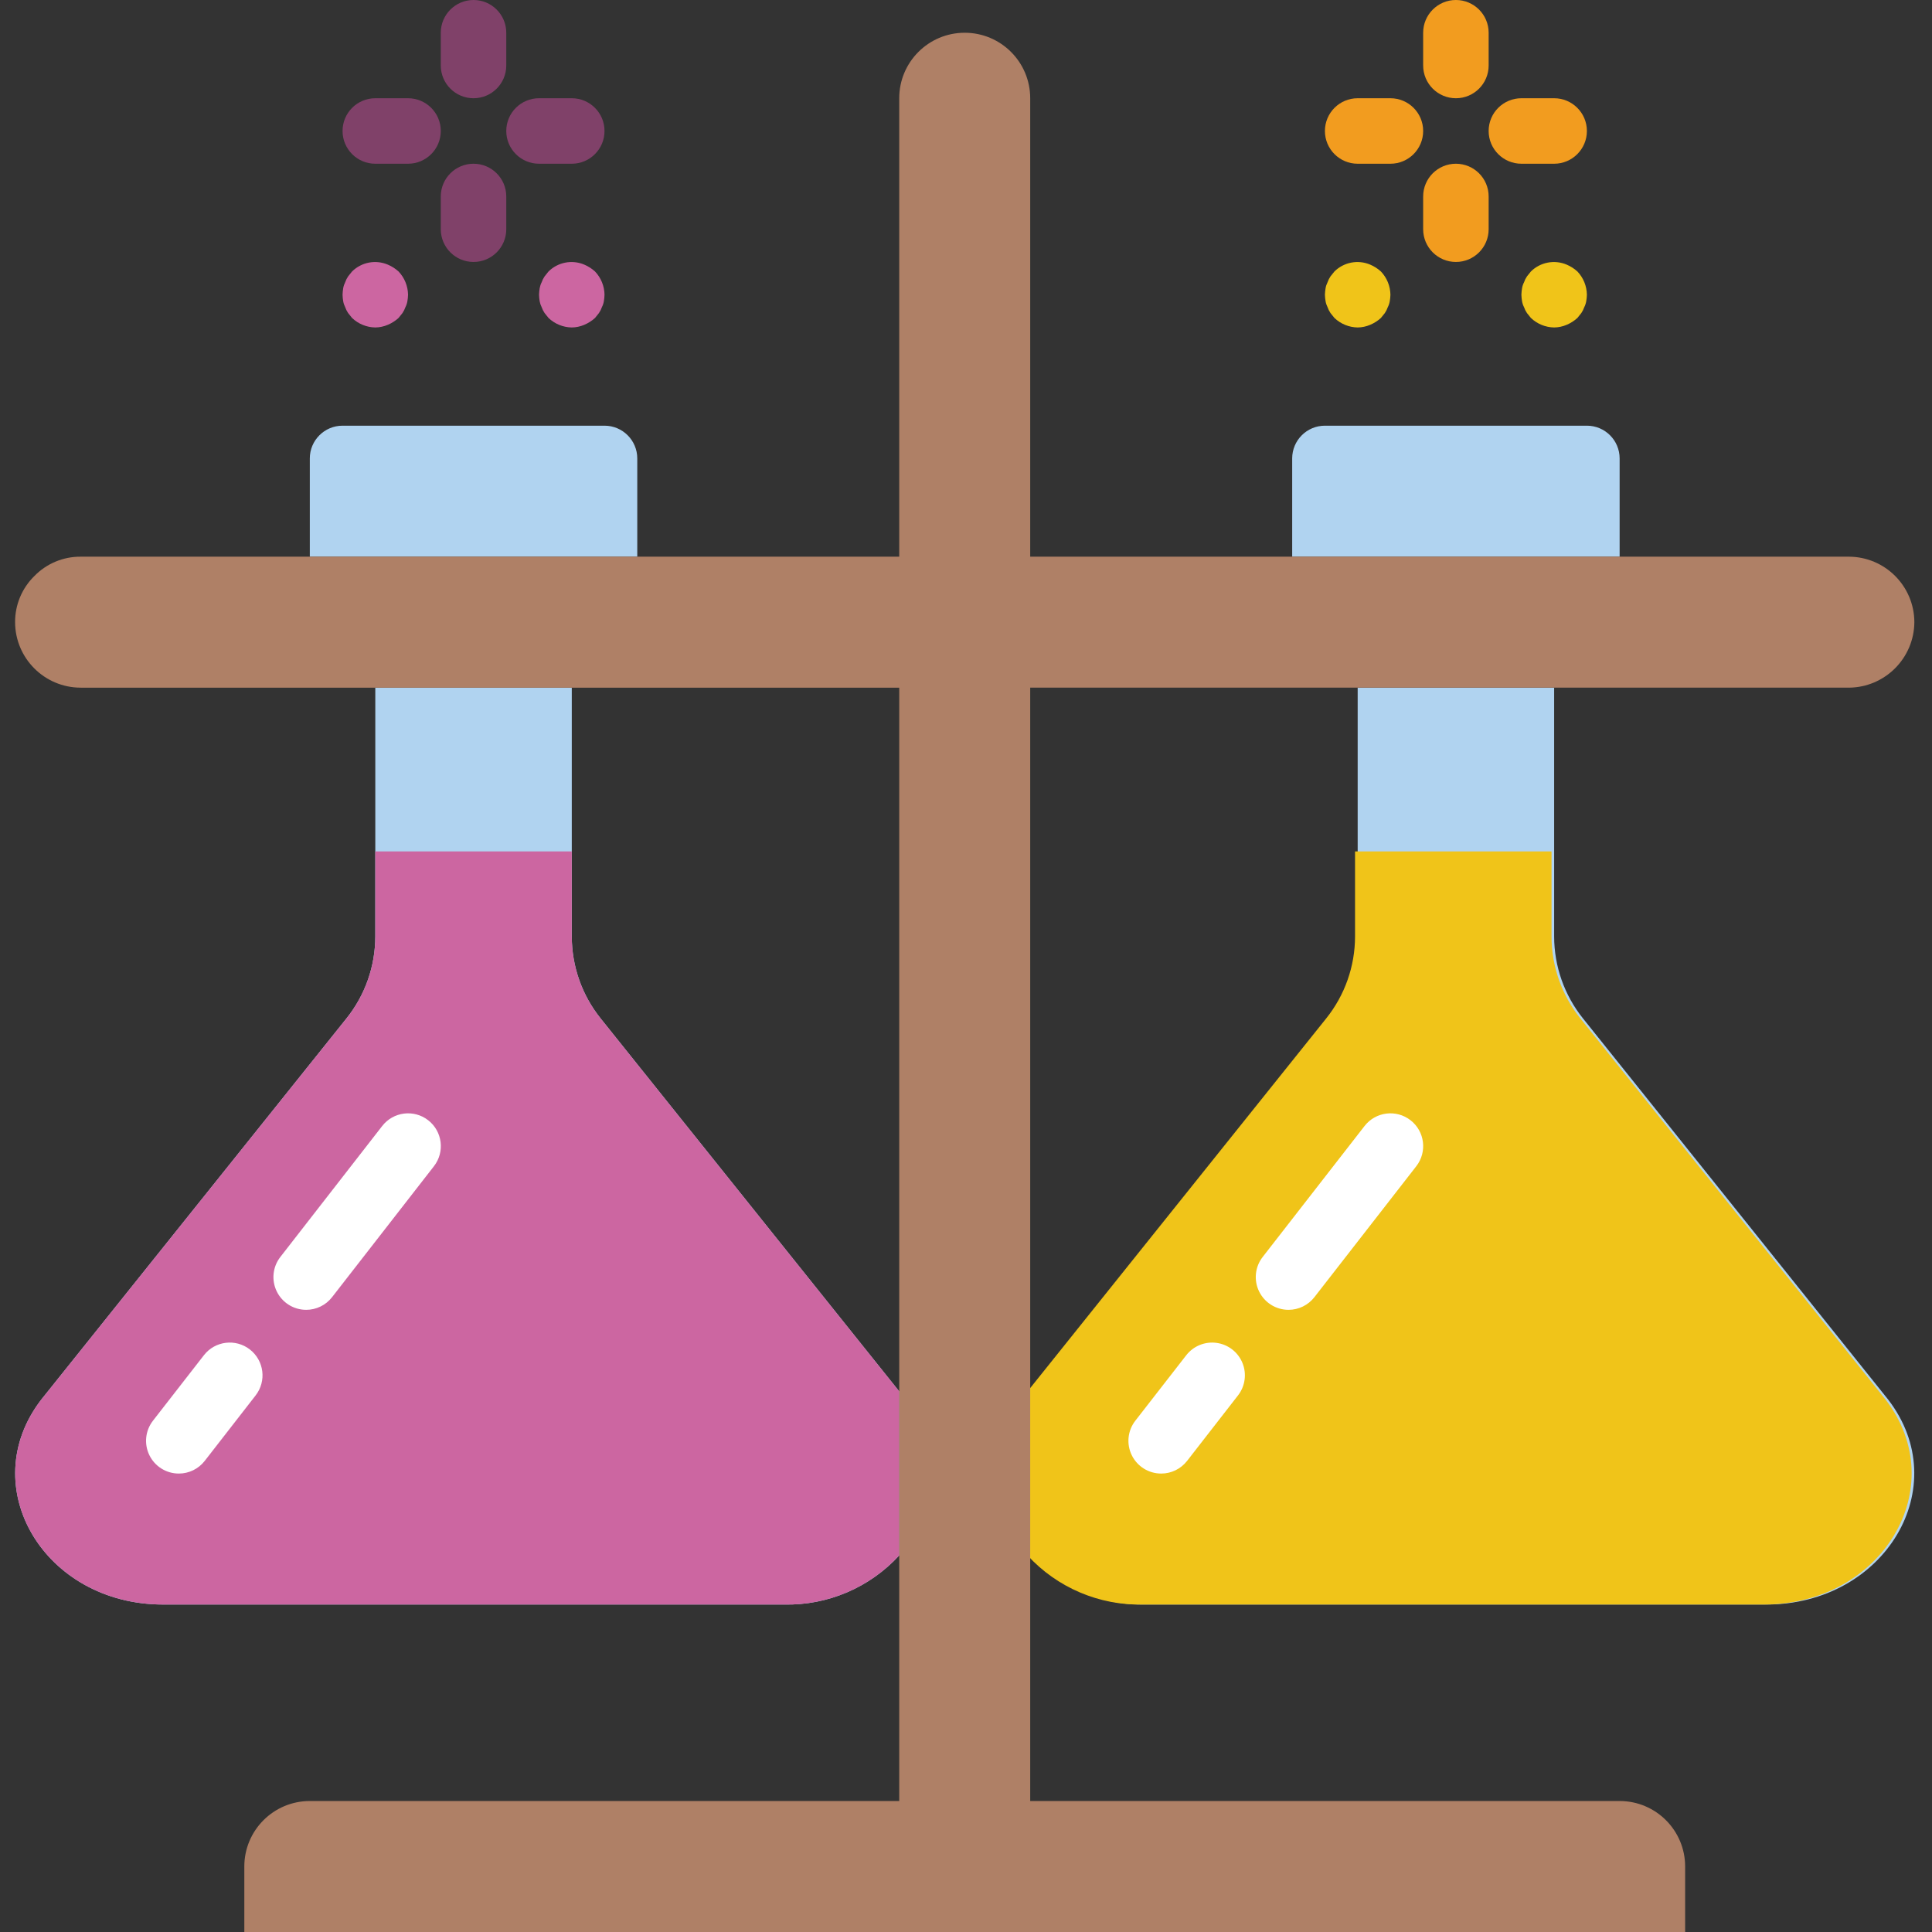 <svg height="512pt" viewBox="-4 0 512 512" width="512pt" xmlns="http://www.w3.org/2000/svg"><rect x="-4" y="0" width="512" height="512" fill="#333333" stroke="none"/><g fill="#b0d3f0"><path d="m86.781 112.812h69.422c4.793 0 8.68 3.887 8.68 8.68v26.035h-86.781v-26.035c0-4.793 3.887-8.68 8.68-8.68zm0 0"/><path d="m234.305 412.203c-7.832 8.535-18.965 13.277-30.547 13.016h-164.531c-31.504 0-50.074-31.238-32.285-54.324l80.879-101.012c4.934-6.156 7.625-13.805 7.637-21.691v-65.953h52.07v65.953c.012 7.887 2.703 15.535 7.637 21.691l79.141 98.844"/><path d="m347.117 112.812h69.426c4.793 0 8.676 3.887 8.676 8.68v26.035h-86.777v-26.035c0-4.793 3.883-8.68 8.676-8.68zm0 0"/><path d="m269.016 368.727 79.145-98.844c4.93-6.156 7.625-13.805 7.637-21.691v-65.953h52.066v65.953c.016 7.887 2.707 15.535 7.637 21.691l80.879 101.012c17.789 23.086-.781 54.324-32.281 54.324h-164.535c-11.582.262-22.711-4.48-30.547-13.016"/></g><path d="m234.305 368.727v43.477c-7.832 8.535-18.965 13.277-30.547 13.016h-164.531c-31.504 0-50.074-31.238-32.285-54.324l80.879-101.012c4.934-6.156 7.625-13.805 7.637-21.691v-22.562h52.07v22.562c.012 7.887 2.703 15.535 7.637 21.691zm0 0" fill="#cc66a1"/><path d="m268.312 368.727v43.477c7.836 8.535 18.969 13.277 30.547 13.016h164.543c31.504 0 50.074-31.238 32.285-54.324l-80.879-101.012c-4.934-6.156-7.625-13.805-7.637-21.691v-22.562h-52.07v22.562c-.012 7.887-2.703 15.535-7.637 21.691zm0 0" fill="#f0c419"/><path d="m260.34 147.527h225.625c9.574.027 17.328 7.781 17.359 17.355-.074 9.555-7.801 17.285-17.359 17.355h-225.625zm0 0" fill="#af8066"/><path d="m242.984 182.238h-225.629c-9.574-.031-17.328-7.785-17.355-17.355-.023-4.605 1.824-9.023 5.121-12.238 3.215-3.297 7.629-5.145 12.234-5.117l225.629-.004zm0 0" fill="#af8066"/><path d="m251.66 8.68c9.586 0 17.355 7.77 17.355 17.355v468.609h-34.711v-468.609c0-9.586 7.77-17.355 17.355-17.355zm0 0" fill="#af8066"/><path d="m95.457 86.781c-2.297-.035-4.496-.934-6.16-2.52l-1.043-1.301c-.328-.484-.59-1.008-.781-1.562-.25-.492-.426-1.016-.52-1.562-.102-.57-.16-1.152-.172-1.734.02-.582.074-1.16.172-1.734.094-.543.27-1.07.52-1.562.191-.555.453-1.078.781-1.562l1.043-1.301c2.496-2.465 6.227-3.184 9.457-1.824 1.055.441 2.02 1.059 2.867 1.824 1.582 1.664 2.48 3.863 2.516 6.16-.016.582-.074 1.164-.176 1.734-.094.547-.27 1.07-.52 1.562-.191.555-.453 1.078-.781 1.562l-1.039 1.301c-.848.766-1.812 1.383-2.867 1.824-1.043.445-2.16.68-3.297.695zm0 0" fill="#cc66a1"/><path d="m147.527 86.781c-2.301-.035-4.5-.934-6.164-2.52l-1.039-1.301c-.328-.484-.594-1.008-.781-1.562-.25-.492-.426-1.016-.523-1.562-.098-.57-.156-1.152-.172-1.734.02-.582.078-1.16.172-1.734.098-.543.273-1.07.523-1.562.188-.555.453-1.078.781-1.562l1.039-1.301c2.496-2.465 6.227-3.184 9.461-1.824 1.051.441 2.02 1.059 2.863 1.824 1.582 1.664 2.484 3.863 2.516 6.16-.016.582-.074 1.164-.172 1.734-.094.547-.27 1.07-.523 1.562-.188.555-.449 1.078-.781 1.562l-1.039 1.301c-.844.766-1.812 1.383-2.863 1.824-1.043.445-2.164.68-3.297.695zm0 0" fill="#cc66a1"/><path d="m121.492 26.035c-4.793 0-8.68-3.887-8.68-8.68v-8.676c0-4.793 3.887-8.68 8.68-8.68 4.793 0 8.676 3.887 8.676 8.68v8.676c0 4.793-3.883 8.68-8.676 8.68zm0 0" fill="#804169"/><path d="m121.492 69.422c-4.793 0-8.68-3.883-8.68-8.676v-8.68c0-4.793 3.887-8.676 8.68-8.676 4.793 0 8.676 3.883 8.676 8.676v8.68c0 4.793-3.883 8.676-8.676 8.676zm0 0" fill="#804169"/><path d="m104.137 43.391h-8.68c-4.793 0-8.676-3.887-8.676-8.68 0-4.793 3.883-8.676 8.676-8.676h8.68c4.793 0 8.676 3.883 8.676 8.676 0 4.793-3.883 8.68-8.676 8.68zm0 0" fill="#804169"/><path d="m147.527 43.391h-8.68c-4.793 0-8.68-3.887-8.68-8.68 0-4.793 3.887-8.676 8.68-8.676h8.68c4.793 0 8.676 3.883 8.676 8.676 0 4.793-3.883 8.68-8.676 8.68zm0 0" fill="#804169"/><path d="m355.797 86.781c-2.297-.035-4.496-.934-6.16-2.52l-1.043-1.301c-.328-.484-.59-1.008-.781-1.562-.25-.492-.426-1.016-.52-1.562-.102-.57-.16-1.152-.176-1.734.02-.582.078-1.16.176-1.734.094-.543.27-1.07.52-1.562.191-.555.453-1.078.781-1.562l1.043-1.301c2.496-2.465 6.227-3.184 9.457-1.824 1.051.441 2.02 1.059 2.863 1.824 1.586 1.664 2.484 3.863 2.52 6.16-.016.582-.074 1.164-.176 1.734-.094.547-.27 1.07-.52 1.562-.191.555-.453 1.078-.781 1.562l-1.043 1.301c-.844.766-1.812 1.383-2.863 1.824-1.043.445-2.164.68-3.297.695zm0 0" fill="#f0c419"/><path d="m407.863 86.781c-2.297-.035-4.496-.934-6.16-2.52l-1.043-1.301c-.328-.484-.59-1.008-.777-1.562-.254-.492-.43-1.016-.523-1.562-.102-.57-.156-1.152-.172-1.734.02-.582.074-1.16.172-1.734.094-.543.27-1.07.523-1.562.188-.555.449-1.078.777-1.562l1.043-1.301c2.496-2.465 6.227-3.184 9.461-1.824 1.051.441 2.02 1.059 2.863 1.824 1.582 1.664 2.48 3.863 2.516 6.16-.016.582-.074 1.164-.176 1.734-.094.547-.27 1.07-.52 1.562-.188.555-.453 1.078-.781 1.562l-1.039 1.301c-.844.766-1.812 1.383-2.863 1.824-1.047.445-2.164.68-3.301.695zm0 0" fill="#f0c419"/><path d="m381.832 26.035c-4.793 0-8.68-3.887-8.68-8.68v-8.676c0-4.793 3.887-8.68 8.68-8.68s8.676 3.887 8.676 8.68v8.676c0 4.793-3.883 8.68-8.676 8.68zm0 0" fill="#f29c1f"/><path d="m381.832 69.422c-4.793 0-8.68-3.883-8.68-8.676v-8.68c0-4.793 3.887-8.676 8.68-8.676s8.676 3.883 8.676 8.676v8.68c0 4.793-3.883 8.676-8.676 8.676zm0 0" fill="#f29c1f"/><path d="m364.477 43.391h-8.68c-4.793 0-8.68-3.887-8.68-8.68 0-4.793 3.887-8.676 8.68-8.676h8.68c4.789 0 8.676 3.883 8.676 8.676 0 4.793-3.887 8.68-8.676 8.68zm0 0" fill="#f29c1f"/><path d="m407.863 43.391h-8.676c-4.793 0-8.68-3.887-8.68-8.68 0-4.793 3.887-8.676 8.68-8.676h8.676c4.793 0 8.68 3.883 8.68 8.676 0 4.793-3.887 8.68-8.68 8.68zm0 0" fill="#f29c1f"/><path d="m43.391 390.508c-3.316.004-6.344-1.883-7.801-4.863-1.457-2.977-1.09-6.523.945-9.141l13.504-17.359c2.941-3.781 8.395-4.465 12.18-1.52 3.781 2.941 4.465 8.395 1.52 12.18l-13.492 17.355c-1.645 2.113-4.176 3.352-6.855 3.348zm0 0" fill="#fff"/><path d="m77.129 347.117c-3.312-.004-6.332-1.891-7.785-4.871-1.453-2.977-1.086-6.52.949-9.133l26.996-34.711c2.941-3.789 8.398-4.473 12.184-1.527 3.785 2.941 4.469 8.395 1.527 12.184l-27.004 34.711c-1.648 2.117-4.184 3.355-6.867 3.348zm0 0" fill="#fff"/><path d="m303.73 390.508c-3.316.004-6.344-1.883-7.801-4.863-1.457-2.977-1.094-6.523.945-9.141l13.5-17.359c1.906-2.445 4.969-3.691 8.043-3.266 3.07.422 5.684 2.453 6.852 5.328 1.168 2.871.715 6.148-1.191 8.598l-13.492 17.355c-1.648 2.113-4.176 3.352-6.855 3.348zm0 0" fill="#fff"/><path d="m337.469 347.117c-3.312 0-6.34-1.887-7.793-4.867-1.457-2.977-1.09-6.523.945-9.137l27-34.711c2.941-3.789 8.395-4.473 12.184-1.527 3.785 2.941 4.469 8.395 1.527 12.184l-27.008 34.711c-1.645 2.113-4.176 3.352-6.855 3.348zm0 0" fill="#fff"/><path d="m78.102 477.289h347.117c9.586 0 17.359 7.77 17.359 17.355v17.355h-381.832v-17.355c0-9.586 7.77-17.355 17.355-17.355zm0 0" fill="#af8066"/></svg>
